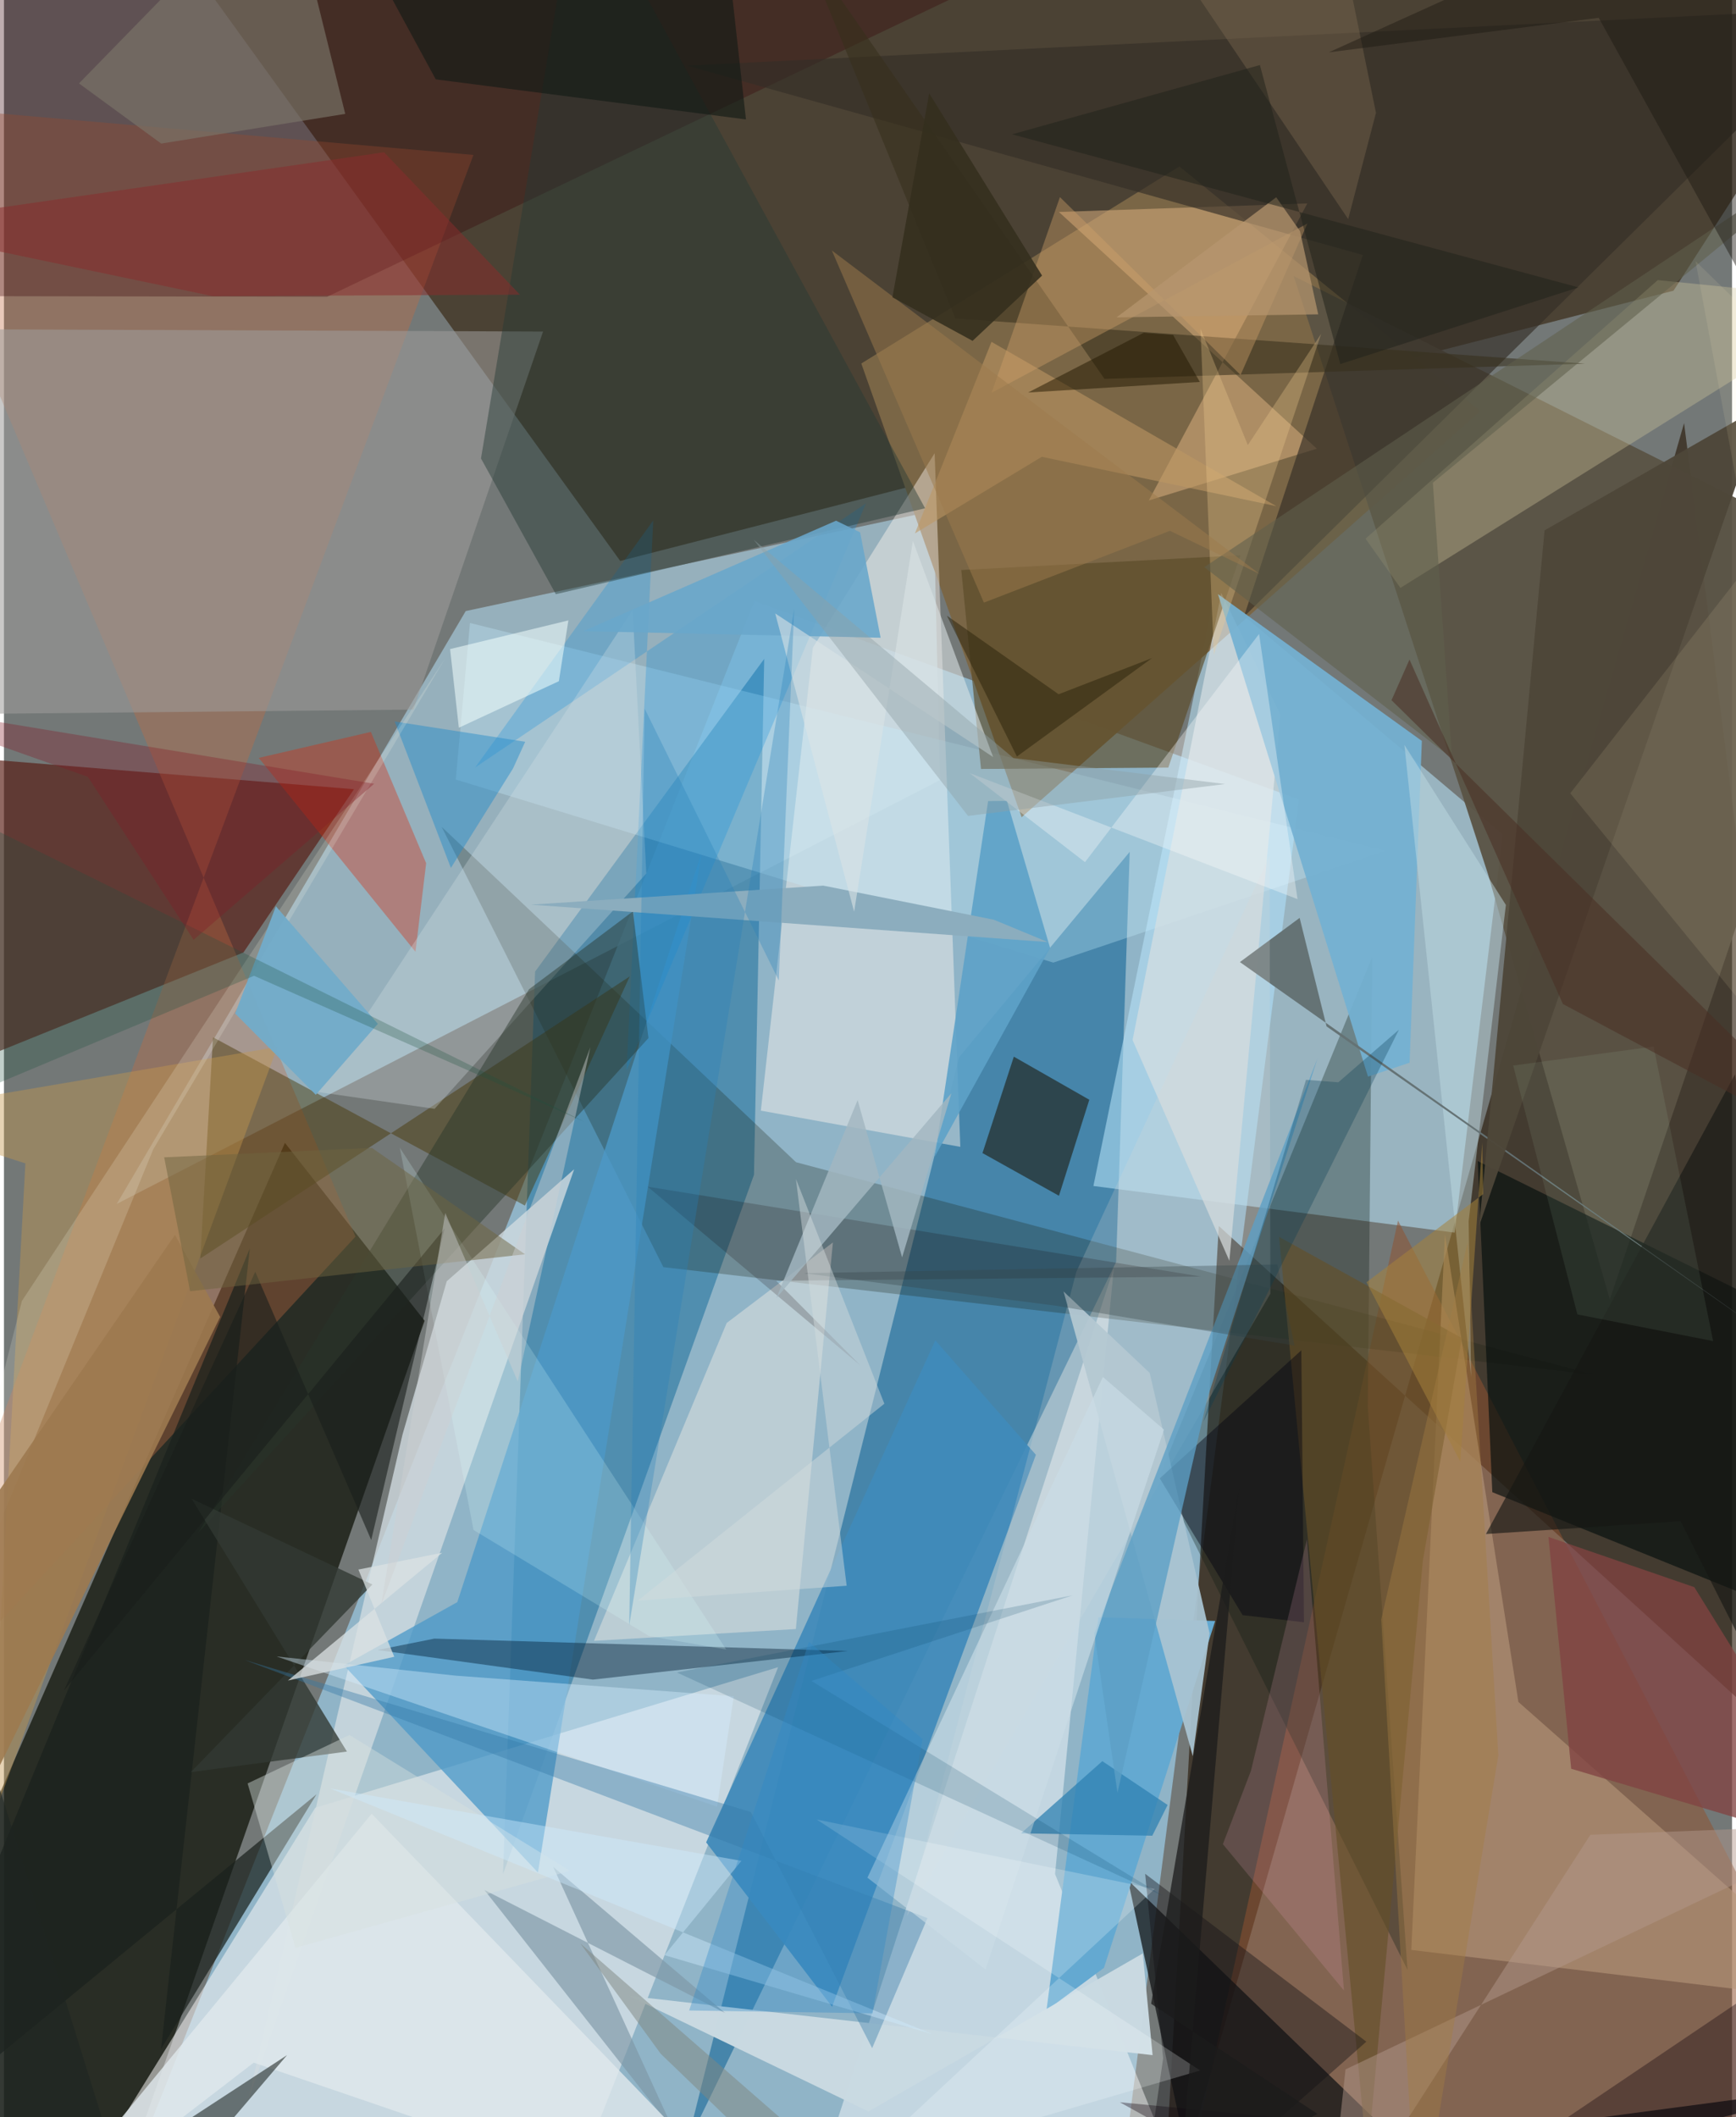 <svg xmlns="http://www.w3.org/2000/svg" width="228" height="278" viewBox="0 0 836 1024"><path fill="#737877" d="M0 0h836v1024H0z"/><path fill="#9ecfec" fill-opacity=".686" d="M541.418 1048.886l85.055-662.21-263.407-96.02-307.15 774.168z"/><path fill="#36250f" fill-opacity=".639" d="M898 .189L68.872-46.17 298.125 271.3l509.551-130.693z"/><path fill="#231302" fill-opacity=".604" d="M812.793 204.634L559.937 1086 587.7 592.967 898 875.47z"/><path fill="#0a0e04" fill-opacity=".702" d="M46.923 1086L203.5 638.818l-67.574-86.05L-62 1004.254z"/><path fill="#a5c7d8" fill-opacity=".71" d="M449.753 247.115l-226.368 48.438L54.557 582.294l398.3-205z"/><path fill="#3a7da5" fill-opacity=".855" d="M544.614 411.994l-82.503 99.272-131.937 526.569 207.861-427.486z"/><path fill="#b7e2f8" fill-opacity=".565" d="M527.047 573.62l58.898-287.564 139.131 117.567-23.274 192.552z"/><path fill="#015f93" fill-opacity=".447" d="M367.789 318.674L256.95 469.916 241.43 906.43l121.413-338.235z"/><path fill="#7b6747" fill-opacity=".996" d="M492.32 395.26l221.82-196.366L568.652 80.497l-153.888 95.315z"/><path fill="#f7f6f5" fill-opacity=".533" d="M374.505 806.357L264.26 1086l-241.59-5.288 127.92-206.37z"/><path fill="#571a12" fill-opacity=".659" d="M-26.462 518.193l-.072-152.414 195.872 15.933-53.482 78.967z"/><path fill="#5a5344" fill-opacity=".945" d="M898 271.02L623.923 133.528l94.116 289.597 58.811 205.39z"/><path fill="#fffffe" fill-opacity=".459" d="M581.29 1086l-72.8-179.585 28.456-293.26-140.52 433.111z"/><path fill="#905332" fill-opacity=".537" d="M90.51 1086L574 1046.919l100.396-456.557L898 1021.043z"/><path fill="#c26a42" fill-opacity=".361" d="M227.123 74.933L-62 849.324l232.07-251.2L-62 49.666z"/><path fill="#1b2313" fill-opacity=".271" d="M319.01 612.875l450.514 52.067L383.19 562.136 211.736 399.9z"/><path fill="#111415" fill-opacity=".741" d="M675.62 1037.005L898 1007.46 581.707 1086l-37.925-176.608z"/><path fill="#fff7f0" fill-opacity=".439" d="M462.663 554.694l-12.432-335.463-58.892 93.963-25.176 223.982z"/><path fill="#350208" fill-opacity=".322" d="M-15.012 143.24L-62-62h648.986L156.35 143.535z"/><path fill="#d0dadf" fill-opacity=".796" d="M214.211 619.7l61.637-54.165-157.934 450.95 74.882-322.6z"/><path fill="#9f9c9b" fill-opacity=".557" d="M198.079 343.21l62.73-182.85L-62 159.08v186.695z"/><path fill="#b6977a" fill-opacity=".62" d="M898 969.261L680.832 943.11l16.273-346.21 35.54 226.274z"/><path fill="#070f0e" fill-opacity=".667" d="M857.256 632.943L898 793.783l-177.976-72.068-7.079-160.157z"/><path fill="#0b1a11" fill-opacity=".314" d="M659.792 680.382l2.1-217.445L559.33 713.12l119.666 239.628z"/><path fill="#453400" fill-opacity=".451" d="M94.986 608.708L302.75 472.243l-50.755 110.85-150.867-81.4z"/><path fill="#408aba" fill-opacity=".925" d="M400.63 970.597l-60.932-79.51 110.866-242.799 48.654 55.336z"/><path fill="#4c99c8" fill-opacity=".765" d="M258.321 905.67l79.17-493.142-118.177 362.367-54.852 30.59z"/><path fill="#d8ae7f" fill-opacity=".541" d="M630.537 98.4l-120.187 4.12 124.795 114.496-81.312 25.05z"/><path fill="#e9e6e3" fill-opacity=".49" d="M383.096 787.912l17.927-186.979-51.383 38.937-64.197 153.753z"/><path fill="#64a9d1" d="M585.975 784l-56.5-1.763-25.15 190.149 27.844-20.62z"/><path fill="#222b27" fill-opacity=".706" d="M473.382 557.701l36.998 20.648 14.686-46.436-36.517-20.84z"/><path fill="#342e27" fill-opacity=".659" d="M599.823 298.342L898 3.749 330.373 31.733l327.025 91.59z"/><path fill="#c7f0ff" fill-opacity=".31" d="M507.65 465.577l-289.073-88.552 6.874-75.713 442.751 110.18z"/><path fill="#d2c69c" fill-opacity=".353" d="M800.077 135.48l-141.39 125.068 16.884 23.8L898 145.345z"/><path fill="#d6dee1" fill-opacity=".71" d="M588.892 286.746l28.61 58.904-24.686 264.167-46.824-106.795z"/><path fill="#5b4b29" fill-opacity=".655" d="M463.124 275.706l135.06-7.14-34.905 102.694-90.617.658z"/><path fill="#c9d9e1" fill-opacity=".988" d="M550.94 944.798L555.68 994l-253.35-28.651 115.899 55.881z"/><path fill="#1a211d" fill-opacity=".714" d="M118.919 603.912L-62 1042.913 151.236 867.81 76.01 990.968z"/><path fill="#74b1d2" fill-opacity=".933" d="M685.942 358.354l-5.931 155.63-20.124 6.744-72.57-233.354z"/><path fill="#001c30" fill-opacity=".42" d="M208.246 792.535l-27.578 5.52 104.228 14.313L408.2 798.522z"/><path fill="#c4974c" fill-opacity=".42" d="M-62 539.334l72.364 23.36-17.433 321.379 139.36-377.722z"/><path fill="#dc280a" fill-opacity=".357" d="M177.5 353.992l26.748 63.52-5.17 42.845-75.811-93.795z"/><path fill="#7e96a5" fill-opacity=".647" d="M265.7 902.922l83.158 70.696-116.451-59.526 91.646 116.498z"/><path fill="#048adb" fill-opacity=".255" d="M227.932 371.224L416.996 243.48 301.213 517.707l12.9-266.008z"/><path fill="#263a34" fill-opacity=".443" d="M445.626 245.837L277.882-62l-47.106 283.739 36.204 65.647z"/><path fill="#a9c4d2" fill-opacity=".933" d="M575.121 849.389l-62.528-224.772 41.698 39.433 28.972 125.918z"/><path fill="#d6e2e4" fill-opacity=".298" d="M208.335 536.3l-57.3-8.254L304.14 295.084l6.61 127.395z"/><path fill="#814342" fill-opacity=".769" d="M758.174 855.486L898 897.058l-80.253-129.405-70.56-24.3z"/><path fill="#7a7468" fill-opacity=".655" d="M136.086-62L36.29 40.35l39.768 29.095L165.1 55.083z"/><path fill="#27352a" fill-opacity=".443" d="M311.792 502.083L93.977 741.355l160.032-262.88 50.26-37.692z"/><path fill="#c0dbe3" fill-opacity=".475" d="M726.584 437.68L708.57 590.687l1.217 75.269-32.295-305.694z"/><path fill="#5ea2c8" fill-opacity=".91" d="M476.106 387.447l9.087-.085 20.899 71.132-55.837 101.017z"/><path fill="#e0e8ec" fill-opacity=".8" d="M177.882 877.252L6.005 1086l114.834-88.369L379.176 1086z"/><path fill="#647173" fill-opacity=".98" d="M639.841 496.438l-13.027-52.485-28.898 21.37 274.492 193.962z"/><path fill="#be9764" fill-opacity=".576" d="M502.09 220.94l113.451 23.887-137.8-79.493-37.042 92.653z"/><path fill="#323933" fill-opacity=".792" d="M165.92 847.166L90.81 724.921l87.423 41.438-87.836 90.768z"/><path fill="#d5efff" fill-opacity=".408" d="M131.825 801.157l86.764 9.308 134.493 9.948-8.1 53.413z"/><path fill="#36301b" fill-opacity=".557" d="M532.402 183.231L385.993-27.567l74.275 181.59 304.647 21.873z"/><path fill="#4e4639" fill-opacity=".957" d="M745.304 256.526L898 169.084V61.53L713.713 592.75z"/><path fill="#3478a6" fill-opacity=".392" d="M420.015 990.61l-58.706-114.198-244.834-73.55 330.289 124.845z"/><path fill="#d9d6d0" fill-opacity=".216" d="M612.657 625.727L436.812 926.752l81.99-311.664L612.29 413.84z"/><path fill="#8cadbe" fill-opacity=".996" d="M396.359 428.349l82.491 16.484 26.157 10.817-250.04-18.104z"/><path fill="#644f27" fill-opacity=".62" d="M659.549 1044.958l26.895-290.243 18.819-107.582-88.4-48.906z"/><path fill="#2e80b2" fill-opacity=".733" d="M555.533 887.877l-63.49-1.163 39.319-34.91 31.582 21.198z"/><path fill="#00000f" fill-opacity=".424" d="M559.141 715.02l68.485-61.892 1.282 131.516-29.687-3.469z"/><path fill="#dfffff" fill-opacity=".196" d="M349.41 797.825l-37.304-6.517-84.933-51.3-35.658-184.88z"/><path fill="#120503" fill-opacity=".188" d="M373.585 619.48l205.473-2.066-267.675-43.47 102.944 86.464z"/><path fill="#1f2622" fill-opacity=".576" d="M-62 672.1l126.403 406.966 72.533-85.06L-3.901 1086z"/><path fill="#10000d" fill-opacity=".353" d="M539.83 1016.785l354.153 34.107L898 928.59 664.652 1086z"/><path fill="#258cca" fill-opacity=".467" d="M252.17 358.763l-63.152-9.798 27.195 70.826 30.053-48.096z"/><path fill="#cfa069" fill-opacity=".4" d="M630.561 108.123l-32.327 73.233-87.383-86.024-33.07 94.654z"/><path fill="#fdfce9" fill-opacity=".176" d="M8.676 629.23l-55.172 215.93L72.208 555.908l141.068-237.217z"/><path fill="#8a2c2c" fill-opacity=".51" d="M183.881 73.642l65.729 68.885-148.694.698L-62 109.084z"/><path fill="#f2fffe" fill-opacity=".545" d="M268.447 329.472l4.608-29.4-57.228 13.867 4.234 38.04z"/><path fill="#f2a6c3" fill-opacity=".176" d="M589.682 891.962l58.571 70.783-17.894-218.284-27.102 112.007z"/><path fill="#131114" fill-opacity=".404" d="M552.079 906.286l107.005 81.194L547.67 1086l13.12-90.44z"/><path fill="#d7e0df" fill-opacity=".427" d="M167.156 839.148l-49.281 23.437 23.131 79.53 132.811-37.285z"/><path fill="#69a7cb" fill-opacity=".886" d="M424.105 308.46l-9.922-50.981-11.636-5.631-122.328 53.43z"/><path fill="#5c9fc5" fill-opacity=".784" d="M635.47 511.868L527.463 790.036l11.224 77.03 43.356-190.353z"/><path fill="#b3978c" fill-opacity=".475" d="M639.783 1086l9.227-85.106L898 882.32l-130.54 5.107z"/><path fill="#f2cc90" fill-opacity=".298" d="M637.23 161.453l-51.937 155.255-6.45-157.727 22.906 56.295z"/><path fill="#cadde6" fill-opacity=".643" d="M474.849 952.566l86.338-261.096-29.547-25.479-113.915 242.173z"/><path fill="#73acca" fill-opacity=".965" d="M180.878 495.175l-49.331-56.844-19.706 51.863 39.02 39.323z"/><path fill="#121a15" fill-opacity=".608" d="M345.628-62H154.39l54.501 100.382 150.077 19.386z"/><path fill="#dbe1e3" fill-opacity=".749" d="M137.385 812.816l74.65-61.817-40.564 8.138 17.352 42.186z"/><path fill="#dbe3e6" fill-opacity=".58" d="M439.712 261.62l38.805 104.517-105.404-69.432 38.175 144.259z"/><path fill="#fcffff" fill-opacity=".22" d="M556.713 913.626l-147.686 137.496 169.67-49.703-185.505-121.387z"/><path fill="#a3b7c0" fill-opacity=".831" d="M458.354 528.751l-84.71 99.096 39.335-95.778 21.517 76.092z"/><path fill="#7d6a52" fill-opacity=".412" d="M640.112-60.948l23.628 115.53-13.44 51.396L537.017-62z"/><path fill="#a6813b" fill-opacity=".533" d="M715.156 552.602l-10.603 154.41-45.395-86.842 56.475-42.633z"/><path fill="#2981b8" fill-opacity=".314" d="M382.279 294.538l-79.8 491.62 7.474-443.413 64.9 131.521z"/><path fill="#151714" fill-opacity=".627" d="M716.942 741.955l94.151-6.207L898 908.14l-60.577-388.548z"/><path fill="#605f4c" fill-opacity=".569" d="M580.677 274.297l119.887 92.544-9.298-133.35L898 63.11z"/><path fill="#344348" fill-opacity=".329" d="M386.895 615.784l122.036 15.759 115.42 19.276-8.333-39.245z"/><path fill="#fefcfc" fill-opacity=".341" d="M522.972 416.987l-55.763-43.063 158.582 60.958L607.2 306.61z"/><path fill="#fff1bb" fill-opacity=".102" d="M818.335 126.31L898 203.915l-140.269 179.76L898 555.343z"/><path fill="#b6966f" fill-opacity=".714" d="M626.98 111.772l-11.495-16.358-77.253 58.083 97.564-1.463z"/><path fill="#1b1b1b" fill-opacity=".749" d="M554.973 969.16l80.422 53.23-66.987 37.985 29.187-341.369z"/><path fill="#191f1b" fill-opacity=".6" d="M121.576 615.113L29.01 817.66l184.18-223.487-35.517 150.688z"/><path fill="#9d7a4f" fill-opacity=".898" d="M-60.873 806.146L82.743 597.251l21.85 39.716-130.181 264.938z"/><path fill="#7f8780" fill-opacity=".506" d="M445.455 1085.308l-81.259-47.176-46.453-44.771-38.905-53.388z"/><path fill="#cafed2" fill-opacity=".082" d="M798.044 506.165l-67.918 9.202 31.049 120.372 65.671 12.893z"/><path fill="#1d1813" fill-opacity=".459" d="M771.504 8.612L640.908 25.315l187.975-85.21 45.232 254.152z"/><path fill="#043951" fill-opacity=".298" d="M674.843 498.034l-94.589 189.633 49.625-165.4 15.65 1.215z"/><path fill="#6d6440" fill-opacity=".494" d="M252.085 606.654L90.048 624.522l-12.534-64.765 100.485-4.56z"/><path fill="#9d7c4e" fill-opacity=".498" d="M400.517 121.153l206.937 156.474-43.377-20.892-90.01 34.736z"/><path fill="#231800" fill-opacity=".506" d="M495.449 189.847l83.08-5.114-12.922-22.717-14.2-1.06z"/><path fill="#cfecff" fill-opacity=".416" d="M449.163 983.845l-291.341-118.85 198.937 35.031-37.217 45.609z"/><path fill="#d2dbde" fill-opacity=".471" d="M407.677 766.964L383.133 570.22l42.785 108.709-119.262 95.219z"/><path fill="#044065" fill-opacity=".176" d="M325.58 808.94l235.242 108.066-170.185-103.987 126.296-41.404z"/><path fill="#ced1d2" fill-opacity=".443" d="M283.689 506.49l-35.124 161.7-35.082-81.519-31 189.587z"/><path fill="#20513e" fill-opacity=".275" d="M120.992 471.96l160.022 70.71-307.239-152.234-1.056 143.728z"/><path fill="#841925" fill-opacity=".329" d="M-62 339.408l241.095 39.673-87.36 75.487-51.143-78.843z"/><path fill="#a47d43" fill-opacity=".412" d="M708.092 600.808L666.29 783.237 683.82 1086l39.126-236.94z"/><path fill="#2f8ac6" fill-opacity=".353" d="M444.408 841.141l-54.98-47.036-57.946 178.302 88.676 1.377z"/><path fill="#342f1e" fill-opacity=".886" d="M447.605 45.14l-17.784 98.647 38.775 21.073 33.61-31.568z"/><path fill="#21231a" fill-opacity=".51" d="M607.582 31.457l38.884 144.633 115.265-37.08-274.056-74.043z"/><path fill="#8ea0a4" fill-opacity=".416" d="M590.77 379.215L466.388 394.63 362.716 261.06 488.31 366.616z"/><path fill="#2a230a" fill-opacity=".506" d="M510.214 335.794l-54.044-38.007 33.87 68.111 65.368-47.608z"/><path fill="#4a2f24" fill-opacity=".545" d="M679.956 319.002l74.22 166.61L898 562.141 671.263 338.659z"/></svg>